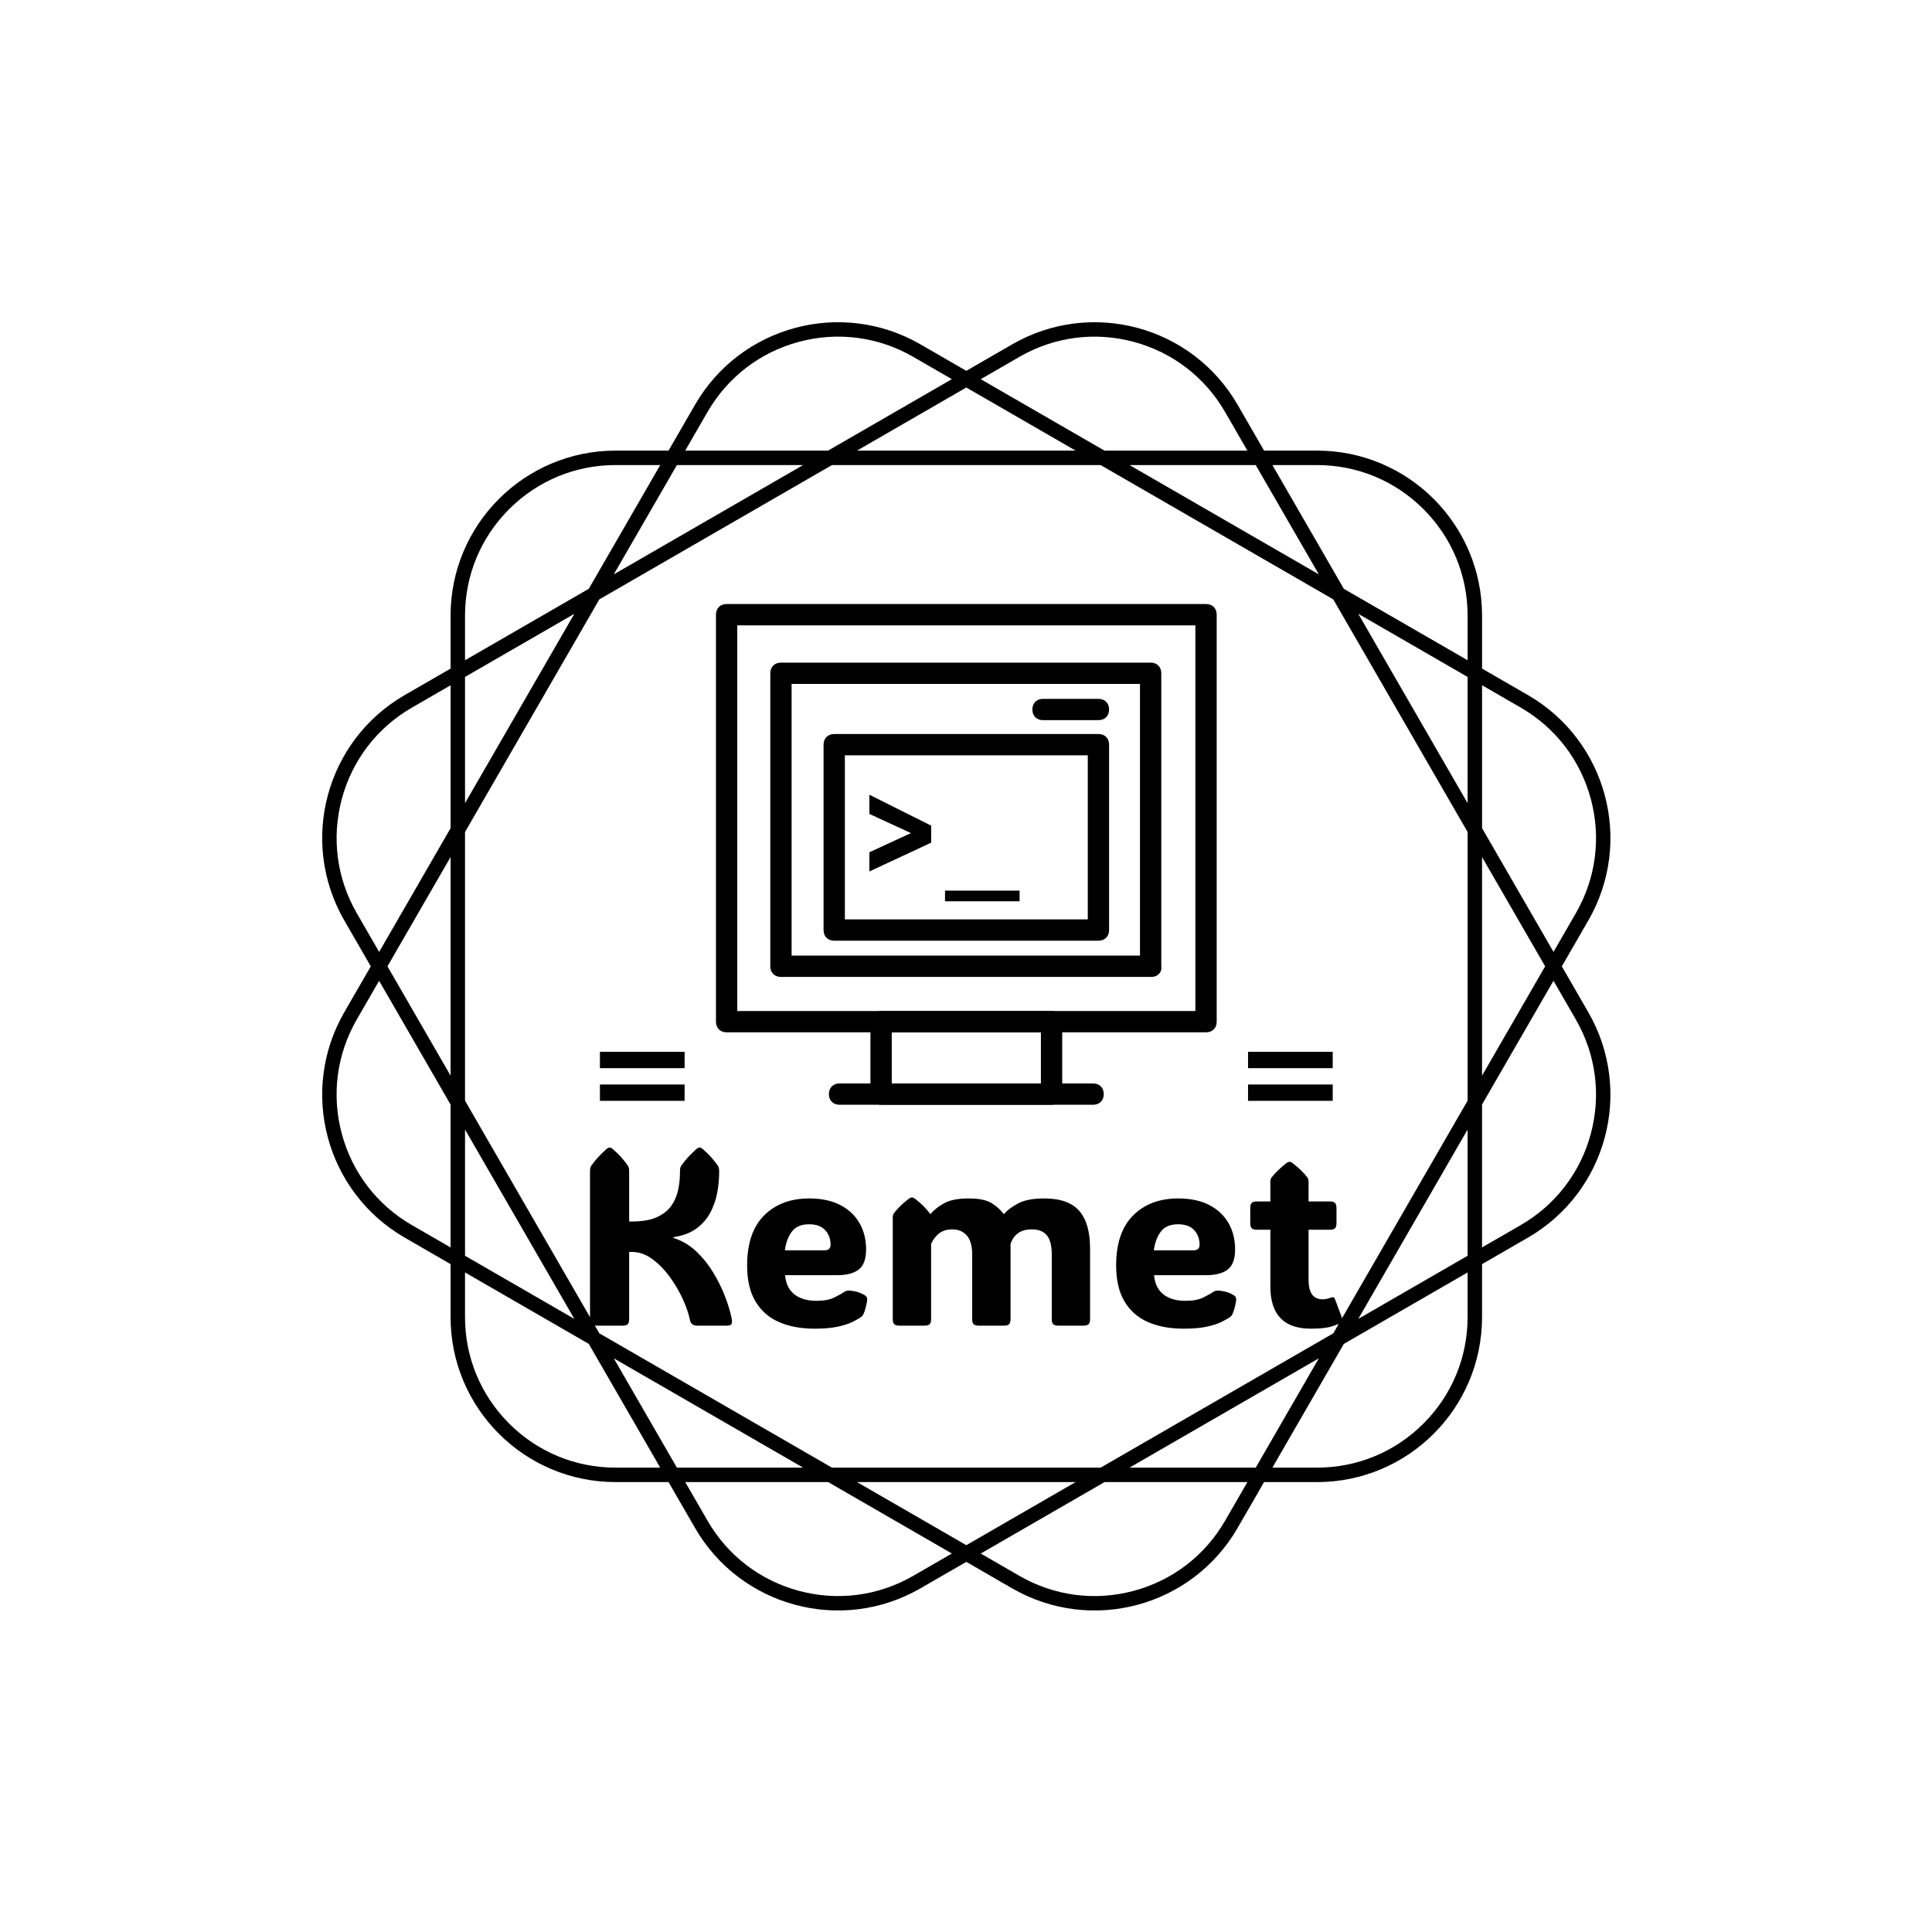 <svg xmlns="http://www.w3.org/2000/svg" version="1.1" xmlns:xlink="http://www.w3.org/1999/xlink" xmlns:svgjs="http://svgjs.dev/svgjs" width="1500" height="1500" viewBox="0 0 1500 1500"><rect width="1500" height="1500" fill="#ffffff"></rect><g transform="matrix(0.667,0,0,0.667,250,187.667)"><svg viewBox="0 0 320 360" data-background-color="#0073f7" preserveAspectRatio="xMidYMid meet" height="1687" width="1500" xmlns="http://www.w3.org/2000/svg" xmlns:xlink="http://www.w3.org/1999/xlink"><g id="tight-bounds" transform="matrix(1,0,0,1,-0,0)"><svg viewBox="0 0 320 360" height="360" width="320"><g><svg></svg></g><g><svg viewBox="0 0 320 360" height="360" width="320"><g><path transform="translate(-32.153,-12.153) scale(3.843,3.843)" d="M88.492 50l1.711-2.963c2.946-5.102 1.198-11.626-3.904-14.572l-2.963-1.711v-3.422c0-5.891-4.776-10.667-10.667-10.667h-3.422l-1.711-2.963c-2.946-5.102-9.47-6.85-14.572-3.904l-2.964 1.71-2.963-1.711c-5.102-2.945-11.626-1.197-14.572 3.905l-1.711 2.963h-3.422c-5.891 0-10.667 4.776-10.667 10.667v3.422l-2.963 1.711c-5.102 2.946-6.85 9.47-3.904 14.572l1.71 2.963-1.711 2.963c-2.945 5.102-1.197 11.626 3.905 14.572l2.963 1.711v3.422c0 5.891 4.776 10.667 10.667 10.667h3.422l1.711 2.963c2.946 5.102 9.47 6.85 14.572 3.904l2.963-1.71 2.963 1.711c5.102 2.946 11.626 1.198 14.572-3.904l1.711-2.963h3.422c5.891 0 10.667-4.776 10.667-10.667v-3.422l2.963-1.711c5.102-2.946 6.85-9.47 3.904-14.572zM85.832 33.273c2.252 1.3 3.862 3.399 4.535 5.91 0.673 2.511 0.328 5.135-0.972 7.386l-1.441 2.497-4.618-7.999v-9.236zM73.72 73.72l-15.038 8.682h-17.364l-15.038-8.682-8.682-15.038v-17.364l8.682-15.038 15.038-8.682h17.364l15.038 8.682 8.682 15.038v17.364zM82.401 60.549v8.158l-7.065 4.079zM72.786 75.336l-4.079 7.065h-8.158zM57.065 83.335l-7.065 4.079-7.065-4.079zM39.451 82.401h-8.158l-4.079-7.065zM24.664 72.786l-7.065-4.079v-8.158zM16.665 57.065l-4.079-7.065 4.079-7.065zM17.599 39.451v-8.158l7.065-4.079zM27.214 24.664l4.079-7.065h8.158zM42.935 16.665l7.065-4.079 7.065 4.079zM60.549 17.599h8.158l4.079 7.065zM75.336 27.214l7.065 4.079v8.158zM83.335 42.935l4.079 7.065-4.079 7.065zM72.668 17.599c2.6 0 5.044 1.012 6.883 2.851 1.838 1.838 2.851 4.283 2.851 6.883v2.883l-7.999-4.618-4.618-7.999zM53.43 10.606c2.252-1.3 4.875-1.645 7.386-0.972 2.511 0.673 4.61 2.284 5.91 4.535l1.441 2.497h-9.236l-7.999-4.618zM33.273 14.168c1.3-2.252 3.399-3.862 5.91-4.535 2.511-0.673 5.135-0.328 7.386 0.972l2.497 1.441-7.999 4.618h-9.236zM17.599 27.332c0-2.6 1.012-5.044 2.851-6.883 1.838-1.838 4.283-2.851 6.883-2.851h2.883l-4.618 7.999-7.999 4.618zM10.606 46.57c-1.3-2.252-1.645-4.875-0.972-7.386 0.673-2.511 2.284-4.61 4.535-5.91l2.497-1.441v9.236l-4.618 7.999zM14.168 66.727c-2.252-1.3-3.862-3.399-4.535-5.91-0.673-2.511-0.328-5.135 0.972-7.386l1.441-2.497 4.618 7.999v9.236zM27.332 82.401c-2.6 0-5.044-1.012-6.883-2.851-1.838-1.838-2.851-4.283-2.851-6.883v-2.883l7.999 4.618 4.618 7.999zM46.57 89.394c-2.252 1.3-4.875 1.645-7.386 0.972-2.511-0.673-4.61-2.284-5.91-4.535l-1.441-2.497h9.236l7.999 4.618zM66.727 85.832c-1.3 2.252-3.399 3.862-5.91 4.535-2.511 0.673-5.135 0.328-7.386-0.972l-2.497-1.441 7.999-4.618h9.236zM82.401 72.668c0 2.6-1.012 5.044-2.851 6.883-1.838 1.838-4.283 2.851-6.883 2.851h-2.883l4.618-7.999 7.999-4.618zM90.367 60.816c-0.673 2.511-2.284 4.61-4.535 5.91l-2.497 1.441v-9.236l4.618-7.999 1.441 2.497c1.3 2.253 1.646 4.876 0.973 7.387z" fill="#000000" fill-rule="nonzero" stroke="none" stroke-width="1" stroke-linecap="butt" stroke-linejoin="miter" stroke-miterlimit="10" stroke-dasharray="" stroke-dashoffset="0" font-family="none" font-weight="none" font-size="none" text-anchor="none" style="mix-blend-mode: normal" data-fill-palette-color="tertiary"></path></g><g transform="matrix(1,0,0,1,66.527,90)"><svg viewBox="0 0 186.945 180" height="180" width="186.945"><g><svg viewBox="0 0 192 184.867" height="180" width="186.945"><g transform="matrix(1,0,0,1,0,138.651)"><svg viewBox="0 0 192 46.216" height="46.216" width="192"><g id="textblocktransform"><svg viewBox="0 0 192 46.216" height="46.216" width="192" id="textblock"><g><svg viewBox="0 0 192 46.216" height="46.216" width="192"><g transform="matrix(1,0,0,1,0,0)"><svg width="192" viewBox="3.91 -35.86 151.516 36.47" height="46.216" data-palette-color="#ffffff"><path d="M11.79-14.84L11.79-1.29Q11.79-0.56 11.49-0.28 11.18 0 10.45 0L10.45 0 5.25 0Q4.52 0 4.21-0.28 3.91-0.56 3.91-1.29L3.91-1.29 3.91-31.1Q3.91-31.81 4.15-32.18L4.15-32.18Q5.25-33.79 7.23-35.57L7.23-35.57Q7.59-35.86 7.86-35.86L7.86-35.86Q8.15-35.86 8.47-35.57L8.47-35.57Q9.55-34.64 10.28-33.8 11.01-32.96 11.55-32.18L11.55-32.18Q11.79-31.79 11.79-31.1L11.79-31.1 11.79-20.97 12.35-20.97Q15.41-20.97 17.31-21.81 19.21-22.66 20.24-24.08 21.26-25.51 21.64-27.27 22.02-29.03 22.02-30.86L22.02-30.86 22.02-31.1Q22.02-31.81 22.27-32.18L22.27-32.18Q23.36-33.79 25.34-35.57L25.34-35.57Q25.71-35.86 25.98-35.86L25.98-35.86Q26.27-35.86 26.59-35.57L26.59-35.57Q27.66-34.64 28.39-33.8 29.13-32.96 29.66-32.18L29.66-32.18Q29.91-31.79 29.91-31.1L29.91-31.1 29.91-30.86Q29.91-28.88 29.52-26.77 29.13-24.66 28.14-22.78 27.15-20.9 25.35-19.57 23.56-18.24 20.73-17.82L20.73-17.82 20.73-17.65Q23.27-16.85 25.26-14.98 27.25-13.11 28.7-10.72 30.15-8.33 31.08-5.91 32.01-3.49 32.4-1.59L32.4-1.59Q32.59-0.68 32.4-0.34 32.2 0 31.47 0L31.47 0 25.49 0Q24.24 0 24.02-1.15L24.02-1.15Q23.66-3 22.6-5.33 21.53-7.67 19.95-9.84 18.36-12.01 16.42-13.43 14.48-14.84 12.35-14.84L12.35-14.84 11.79-14.84ZM49.14 0.61L49.14 0.61Q45.02 0.61 41.97-0.72 38.91-2.05 37.23-4.86 35.54-7.67 35.54-12.11L35.54-12.11Q35.54-18.77 38.96-22.19 42.38-25.61 48.04-25.61L48.04-25.61Q51.73-25.61 54.28-24.29 56.83-22.97 58.16-20.65 59.49-18.33 59.49-15.36L59.49-15.36Q59.49-12.45 58.01-11.3 56.52-10.16 53.66-10.16L53.66-10.16 43.19-10.16Q43.38-7.64 45.03-6.32 46.68-5 49.51-5L49.51-5Q51.76-5 53.11-5.68 54.47-6.35 55-6.74L55-6.74Q55.47-7.08 56.05-7.06L56.05-7.06Q56.52-7.06 57.38-6.87 58.25-6.69 59.1-6.2L59.1-6.2Q59.71-5.88 59.71-5.32L59.71-5.32Q59.71-5 59.59-4.42L59.59-4.42Q59.52-4.08 59.35-3.43 59.18-2.78 58.91-2.22L58.91-2.22Q58.76-1.95 58.44-1.71L58.44-1.71Q57.96-1.37 56.87-0.81 55.78-0.24 53.9 0.18 52.02 0.61 49.14 0.61ZM43.14-15.16L43.14-15.16 51.1-15.16Q52.34-15.16 52.34-16.31L52.34-16.31Q52.34-18.04 51.25-19.23 50.17-20.41 48-20.41L48-20.41Q45.63-20.41 44.52-18.9 43.41-17.38 43.14-15.16ZM87.23-22.44L87.23-22.44Q88.13-23.54 90.02-24.57 91.91-25.61 95.36-25.61L95.36-25.61Q100.24-25.61 102.41-23.1 104.58-20.58 104.58-15.55L104.58-15.55 104.58-1.29Q104.58-0.56 104.28-0.28 103.97 0 103.24 0L103.24 0 98.21 0Q97.48 0 97.18-0.28 96.87-0.56 96.87-1.29L96.87-1.29 96.87-14.28Q96.87-17.02 95.87-18.2 94.87-19.38 92.87-19.38L92.87-19.38Q91.08-19.38 90.05-18.59 89.01-17.8 88.57-16.46L88.57-16.46 88.57-1.29Q88.57-0.56 88.26-0.28 87.96 0 87.23 0L87.23 0 82.2 0Q81.46 0 81.16-0.28 80.85-0.56 80.85-1.29L80.85-1.29 80.85-14.28Q80.85-16.94 79.76-18.16 78.66-19.38 76.87-19.38L76.87-19.38Q75.19-19.38 74.16-18.55 73.14-17.72 72.58-16.46L72.58-16.46 72.58-1.29Q72.58-0.56 72.27-0.28 71.97 0 71.24 0L71.24 0 66.21 0Q65.47 0 65.17-0.28 64.86-0.56 64.86-1.29L64.86-1.29 64.86-21.75Q64.86-22.34 65.11-22.66L65.11-22.66Q65.62-23.34 66.34-24.05 67.06-24.76 68.11-25.56L68.11-25.56Q68.43-25.81 68.72-25.81L68.72-25.81Q68.99-25.81 69.33-25.56L69.33-25.56Q70.36-24.76 71.09-24.02 71.82-23.29 72.38-22.51L72.38-22.51 72.5-22.51Q73.33-23.56 75.09-24.58 76.85-25.61 80.12-25.61L80.12-25.61Q83.25-25.61 84.76-24.67 86.27-23.73 87.23-22.44ZM123.43 0.61L123.43 0.61Q119.3 0.61 116.25-0.72 113.2-2.05 111.52-4.86 109.83-7.67 109.83-12.11L109.83-12.11Q109.83-18.77 113.25-22.19 116.67-25.61 122.33-25.61L122.33-25.61Q126.02-25.61 128.57-24.29 131.12-22.97 132.45-20.65 133.78-18.33 133.78-15.36L133.78-15.36Q133.78-12.45 132.29-11.3 130.8-10.16 127.95-10.16L127.95-10.16 117.47-10.16Q117.67-7.64 119.32-6.32 120.96-5 123.8-5L123.8-5Q126.04-5 127.4-5.68 128.75-6.35 129.29-6.74L129.29-6.74Q129.75-7.08 130.34-7.06L130.34-7.06Q130.8-7.06 131.67-6.87 132.54-6.69 133.39-6.2L133.39-6.2Q134-5.88 134-5.32L134-5.32Q134-5 133.88-4.42L133.88-4.42Q133.81-4.08 133.64-3.43 133.46-2.78 133.2-2.22L133.2-2.22Q133.05-1.95 132.73-1.71L132.73-1.71Q132.24-1.37 131.16-0.81 130.07-0.24 128.19 0.18 126.31 0.61 123.43 0.61ZM117.42-15.16L117.42-15.16 125.38-15.16Q126.63-15.16 126.63-16.31L126.63-16.31Q126.63-18.04 125.54-19.23 124.46-20.41 122.28-20.41L122.28-20.41Q119.91-20.41 118.8-18.9 117.69-17.38 117.42-15.16ZM149.04 0.61L149.04 0.61Q140.88 0.61 140.88-7.86L140.88-7.86 140.88-19.31 138.12-19.31Q137.39-19.31 137.11-19.62 136.83-19.92 136.83-20.65L136.83-20.65 136.83-23.66Q136.83-24.39 137.11-24.69 137.39-25 138.12-25L138.12-25 140.88-25 140.88-28.93Q140.88-29.52 141.13-29.83L141.13-29.83Q142.15-31.18 144.13-32.74L144.13-32.74Q144.47-32.98 144.74-32.98L144.74-32.98Q145.03-32.98 145.33-32.74L145.33-32.74Q146.38-31.93 147.1-31.23 147.82-30.52 148.33-29.83L148.33-29.83Q148.57-29.52 148.57-28.93L148.57-28.93 148.57-25 152.9-25Q153.63-25 153.91-24.69 154.19-24.39 154.19-23.66L154.19-23.66 154.19-20.65Q154.19-19.92 153.91-19.62 153.63-19.31 152.9-19.31L152.9-19.31 148.57-19.31 148.57-9.2Q148.57-5.3 151.41-5.3L151.41-5.3Q151.85-5.3 152.21-5.38 152.58-5.47 152.85-5.57L152.85-5.57Q153.36-5.76 153.57-5.71 153.77-5.66 153.95-5.18L153.95-5.18 155.36-1.39Q155.58-0.78 155.07-0.51L155.07-0.51Q154.7-0.34 153.3 0.13 151.89 0.61 149.04 0.61Z" opacity="1" transform="matrix(1,0,0,1,0,0)" fill="#000000" class="wordmark-text-0" data-fill-palette-color="primary" id="text-0"></path></svg></g></svg></g></svg></g></svg></g><g transform="matrix(1,0,0,1,24.13,0)"><svg viewBox="0 0 143.741 127.741" height="127.741" width="143.741"><g><svg xmlns="http://www.w3.org/2000/svg" xmlns:xlink="http://www.w3.org/1999/xlink" version="1.1" x="8" y="0" viewBox="0.5 0.5 47 47" enable-background="new 0 0 48 48" xml:space="preserve" height="127.741" width="127.741" class="icon-icon-0" data-fill-palette-color="accent" id="icon-0"><g fill="#ffffff" data-fill-palette-color="accent"><g fill="#ffffff" data-fill-palette-color="accent"><g fill="#ffffff" data-fill-palette-color="accent"><path fill="#000000" d="M41.4 35.5H6.6c-0.6 0-1-0.4-1-1V7c0-0.6 0.4-1 1-1h34.7c0.6 0 1 0.4 1 1v27.5C42.4 35.1 41.9 35.5 41.4 35.5zM7.6 33.5h32.7V8H7.6V33.5z" data-fill-palette-color="accent"></path><path fill="#000000" d="M36.4 32.1H11.6c-0.6 0-1-0.4-1-1V13.7c0-0.6 0.4-1 1-1h24.8c0.6 0 1 0.4 1 1v17.4C37.4 31.7 37 32.1 36.4 32.1zM12.6 30.1h22.8V14.7H12.6V30.1z" data-fill-palette-color="accent"></path><path fill="#000000" d="M36.4 11.4h-5.2c-0.6 0-1-0.4-1-1 0-0.6 0.4-1 1-1h5.2c0.6 0 1 0.4 1 1C37.4 11 37 11.4 36.4 11.4z" data-fill-palette-color="accent"></path></g><path fill="#000000" d="M46.5 40.7h-45c-0.6 0-1-0.4-1-1V1.5c0-0.6 0.4-1 1-1h45c0.6 0 1 0.4 1 1v38.2C47.5 40.3 47.1 40.7 46.5 40.7zM2.5 38.7h43V2.5h-43V38.7z" data-fill-palette-color="accent"></path><path fill="#000000" d="M32 47.5H16c-0.6 0-1-0.4-1-1v-6.8c0-0.6 0.4-1 1-1h16c0.6 0 1 0.4 1 1v6.8C33 47.1 32.5 47.5 32 47.5zM17 45.5h14v-4.8H17V45.5z" data-fill-palette-color="accent"></path><path fill="#000000" d="M35.9 47.5H12.1c-0.6 0-1-0.4-1-1 0-0.6 0.4-1 1-1h23.8c0.6 0 1 0.4 1 1C36.9 47.1 36.5 47.5 35.9 47.5z" data-fill-palette-color="accent"></path></g><g fill="#ffffff" data-fill-palette-color="accent"><path fill="#000000" d="M20.7 21.3v1.6l-5.8 2.7v-1.8l3.9-1.8-3.9-1.8v-1.8L20.7 21.3z" data-fill-palette-color="accent"></path><path fill="#000000" d="M22 28.4v-1h7v1H22z" data-fill-palette-color="accent"></path></g></g></svg></g></svg></g><g><rect width="21.602" height="4.168" y="122.573" x="167.87" fill="#000000" data-fill-palette-color="accent"></rect><rect width="21.602" height="4.168" y="122.573" x="2.527" fill="#000000" data-fill-palette-color="accent"></rect><rect width="21.602" height="4.168" y="114.237" x="167.87" fill="#000000" data-fill-palette-color="accent"></rect><rect width="21.602" height="4.168" y="114.237" x="2.527" fill="#000000" data-fill-palette-color="accent"></rect></g></svg></g></svg></g></svg></g><defs></defs></svg><rect width="320" height="360" fill="none" stroke="none" visibility="hidden"></rect></g></svg></g></svg>